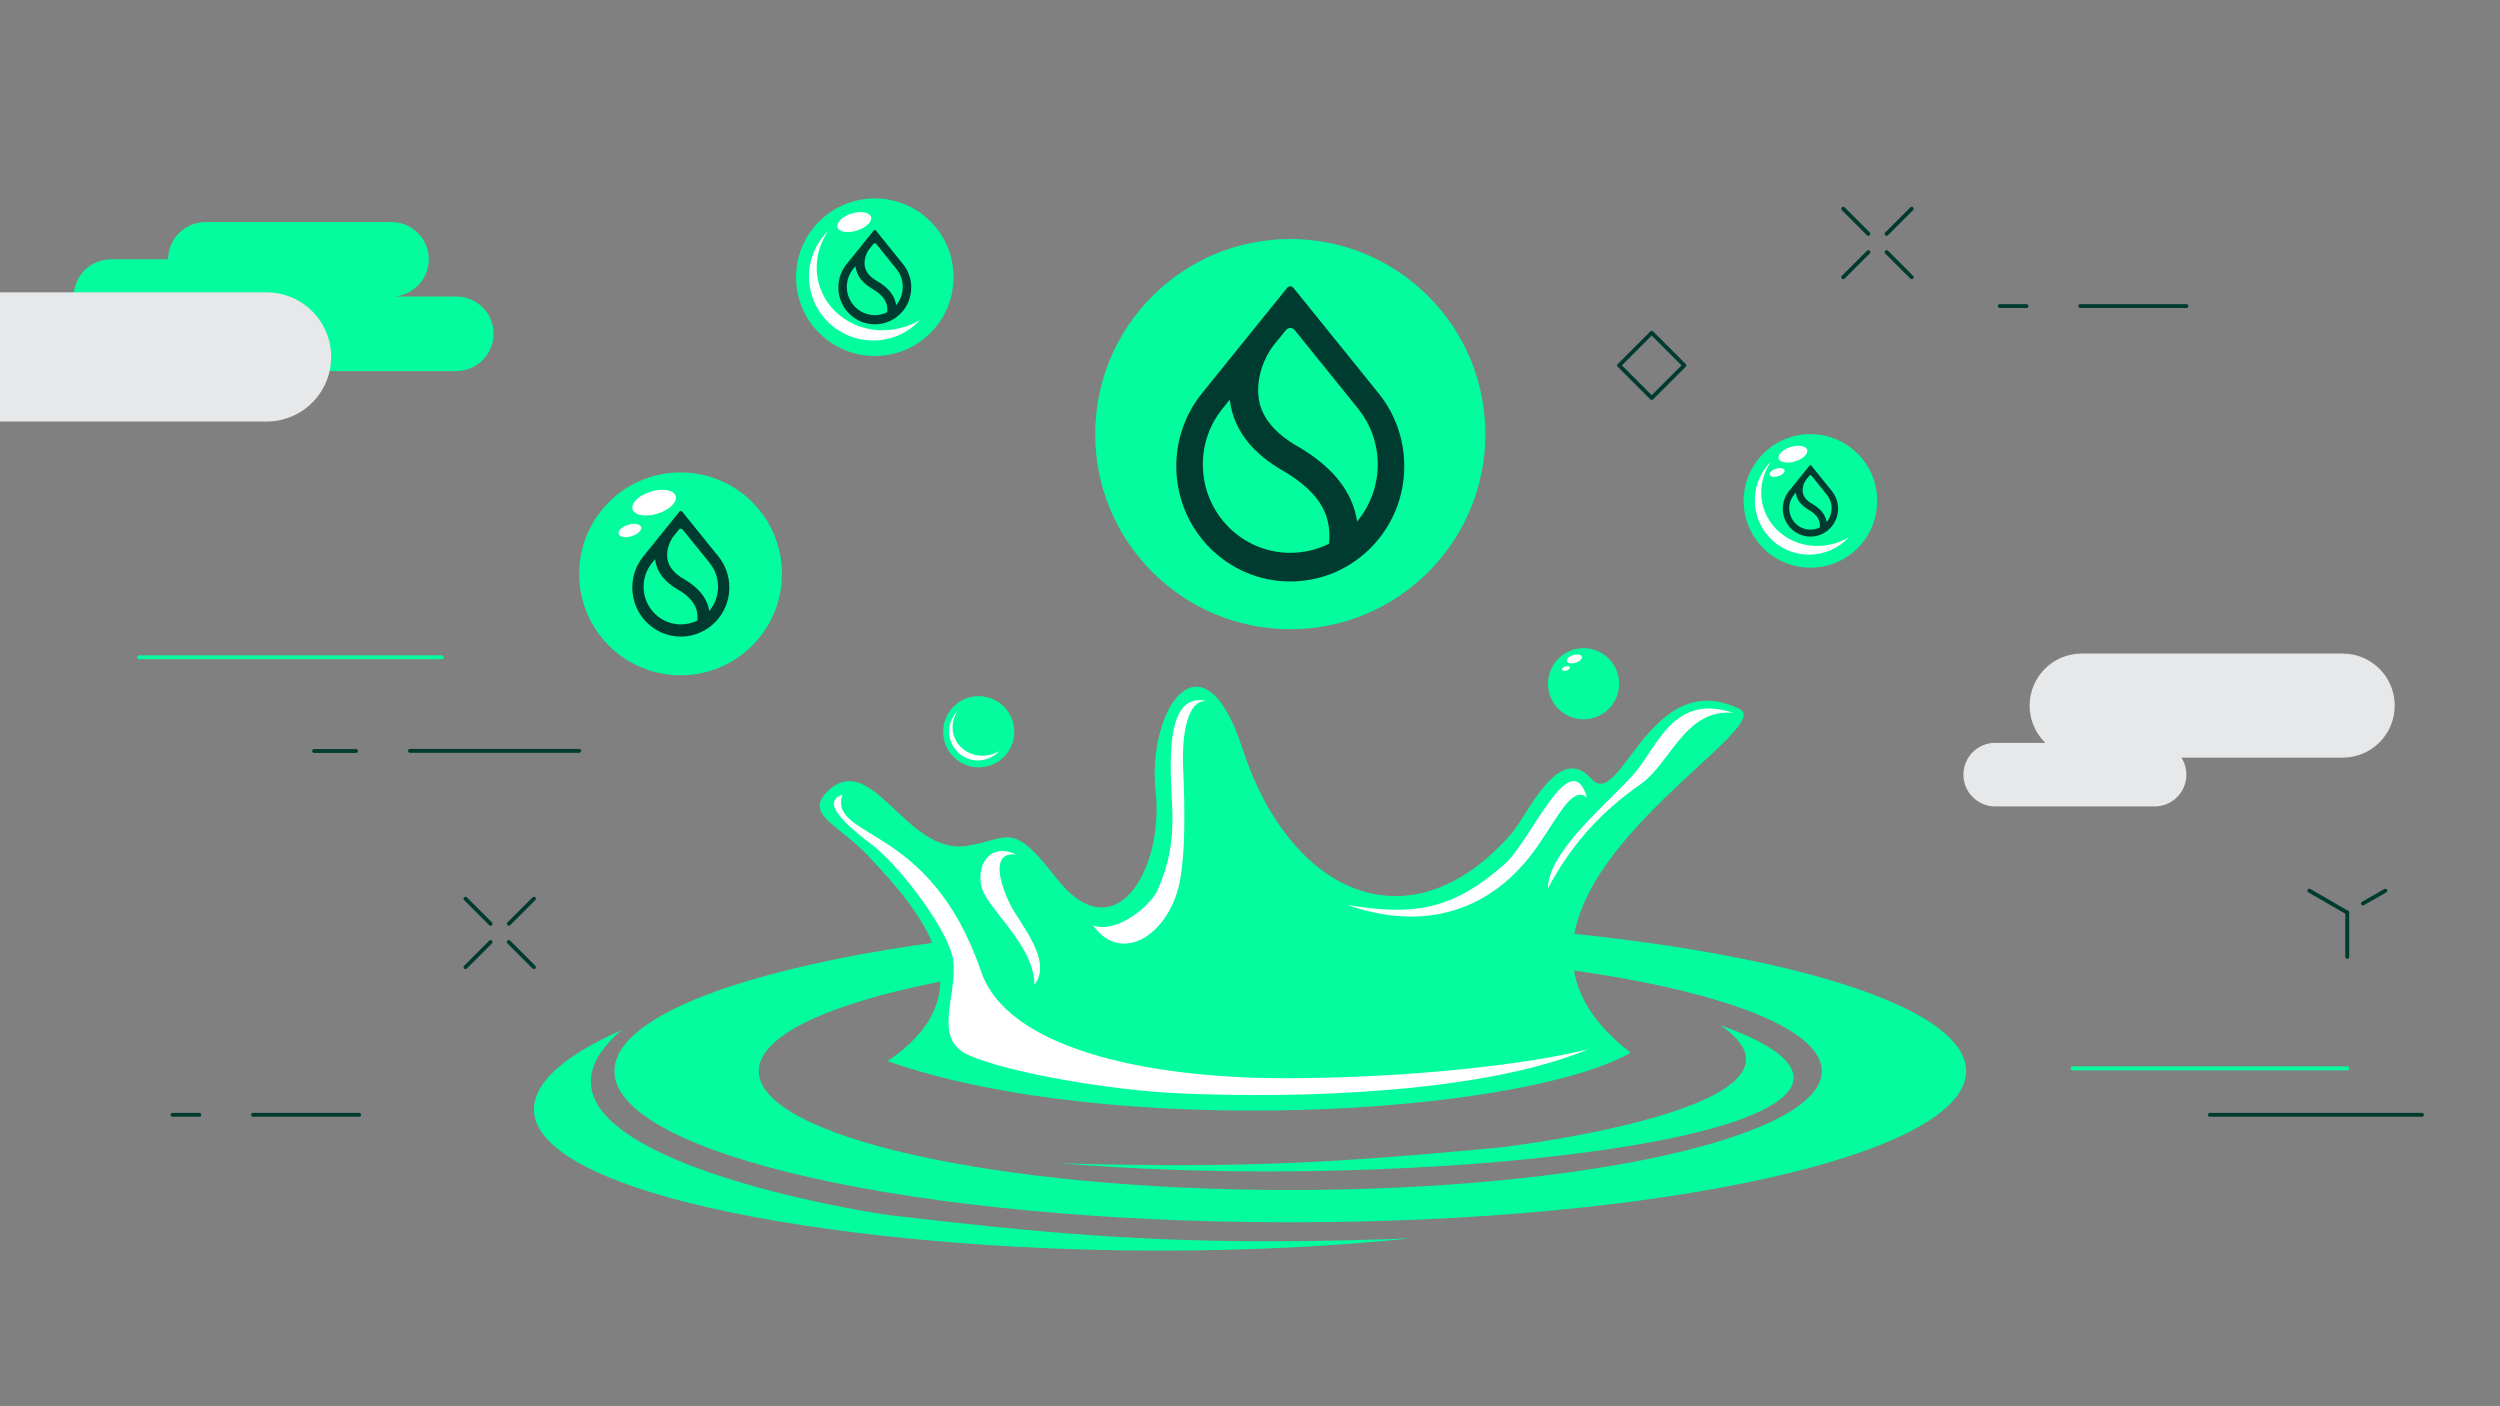 <svg width="1920" height="1080" viewBox="0 0 1920 1080" fill="none" xmlns="http://www.w3.org/2000/svg"><rect x="0" y="0" width="1920" height="1080" fill="#808080" stroke="none"/><g clip-path="url(#clip0_831_4642)"><path d="M683.431 933.263C662.724 930.817 370.135 883.519 477.257 791.126C355.705 845.436 401.522 904.151 594.651 937.422C705.85 956.586 850.31 965.067 990.938 958.054C1022.24 956.504 1053.47 954.139 1084.04 951.041C1050.21 952.345 1019.47 952.998 990.938 953.242C876.561 954.058 796.504 946.555 683.349 933.263H683.431Z" fill="#03FC9D"/><path d="M990.938 706.479C704.301 706.479 471.877 758.507 471.877 822.603C471.877 886.7 704.301 938.727 990.938 938.727C1277.58 938.727 1510 886.7 1510 822.603C1510 758.507 1277.58 706.479 990.938 706.479ZM990.938 913.936C765.525 913.936 582.749 873 582.749 822.603C582.749 772.207 765.607 731.27 990.938 731.27C1216.27 731.27 1399.13 772.207 1399.13 822.603C1399.13 873 1216.27 913.936 990.938 913.936Z" fill="#03FC9D"/><path d="M1321.27 787.375C1410.95 848.617 1166.05 880.013 1148.69 881.562C1089.99 887.026 1041.89 891.022 990.938 893.142C939.334 895.262 884.876 895.507 813.461 893.386C871.425 898.116 931.834 900.073 990.938 899.584C1074.99 898.932 1156.19 893.468 1222.96 884.335C1384.62 862.235 1422.93 823.337 1321.19 787.375H1321.27Z" fill="#03FC9D"/><path fill-rule="evenodd" clip-rule="evenodd" d="M1252.38 808.495C1105.56 696.041 1370.35 561.243 1336.03 544.526C1267.14 510.765 1244.72 623.382 1222.3 598.184C1196.7 569.479 1173.63 625.829 1160.1 641.078C1082.24 728.986 990.449 686.5 954.089 574.535C924.007 481.897 880.474 543.466 887.566 608.867C893.843 666.766 856.587 733.39 810.363 673.29C776.368 629.091 774.33 645.156 741.72 649.722C695.252 656.164 668.756 572.986 634.435 608.948C618.456 625.666 644.707 634.147 665.985 656.491C706.583 699.303 760.797 761.198 681.637 814.938C851.777 875.038 1166.3 857.016 1252.38 808.495Z" fill="#03FC9D"/><path fill-rule="evenodd" clip-rule="evenodd" d="M1219.86 805.804C1173.14 817.547 1081.76 827.985 987.922 828.067C878.191 828.23 773.351 804.418 753.541 746.275C714.41 631.456 636.391 645.156 646.908 610.335C626.201 617.266 660.93 641.731 672.669 651.19C690.849 665.787 729.573 715.205 732.182 738.283C735.198 764.786 715.959 797.976 743.758 810.289C775.063 824.152 853.652 837.282 903.626 839.565C1002.35 844.213 1141.02 838.75 1219.86 805.804Z" fill="white"/><path fill-rule="evenodd" clip-rule="evenodd" d="M794.385 756.06C794.385 730.536 768.705 707.213 757.047 688.539C746.693 671.985 756.232 644.993 780.526 656.246C755.579 653.229 773.759 692.127 778.488 699.466C790.553 718.467 806.776 740.811 794.385 756.142V756.06Z" fill="white"/><path fill-rule="evenodd" clip-rule="evenodd" d="M926.698 538.328C890.501 530.01 900.202 602.017 900.447 625.829C900.61 647.194 898.083 662.851 889.197 683.157C883.409 696.367 857.076 717.325 839.467 710.72C861.805 741.953 899.224 716.754 906.398 675.328C910.393 652.74 909.985 620.365 908.681 591.334C907.458 564.097 911.697 537.513 926.698 538.328Z" fill="white"/><path fill-rule="evenodd" clip-rule="evenodd" d="M1218.8 612.292C1205.92 570.54 1175.83 645.89 1155.53 663.667C1116.32 698.08 1087.22 703.87 1034.72 694.981C1095.04 716.184 1146.57 699.059 1180.56 650.212C1197.76 625.503 1207.3 603.811 1218.72 612.292H1218.8Z" fill="white"/><path fill-rule="evenodd" clip-rule="evenodd" d="M1331.06 547.462C1286.62 532.62 1274.07 570.621 1256.3 592.639C1240.07 612.618 1188.8 652.576 1188.8 682.341C1206.98 647.928 1230.37 622.893 1259.89 602.343C1283.04 586.197 1294.13 544.037 1331.14 547.462H1331.06Z" fill="white"/><path fill-rule="evenodd" clip-rule="evenodd" d="M671.854 152.383C705.279 152.383 732.345 179.457 732.345 212.891C732.345 246.326 705.279 273.4 671.854 273.4C638.43 273.4 611.364 246.326 611.364 212.891C611.364 179.457 638.43 152.383 671.854 152.383Z" fill="#03FC9D"/><path d="M651.066 178.152C652.696 178.152 654.327 177.989 656.039 177.581C661.175 176.439 665.985 173.748 668.104 170.486C670.876 166.246 667.697 162.903 661.012 162.903C659.381 162.903 657.751 163.066 656.039 163.473C650.903 164.615 646.093 167.306 644.055 170.568C641.283 174.809 644.462 178.233 651.147 178.233L651.066 178.152Z" fill="white"/><path d="M678.05 253.665C670.142 253.665 662.642 252.034 655.957 249.017C650.577 246.57 645.685 243.227 641.527 239.231C632.234 230.098 626.69 217.458 627.261 203.432C627.668 193.809 630.929 184.839 636.147 177.173C627.016 186.144 621.31 198.539 621.31 212.32C621.31 228.63 629.217 243.064 641.446 252.034C645.767 255.214 650.658 257.661 655.876 259.292C660.522 260.76 665.414 261.494 670.55 261.494C684.817 261.494 697.616 255.459 706.583 245.755C698.186 250.729 688.404 253.583 677.969 253.583L678.05 253.665Z" fill="white"/><g clip-path="url(#clip1_831_4642)"><path fill-rule="evenodd" clip-rule="evenodd" d="M688.663 206.826C691.583 210.538 693.329 215.233 693.329 220.34C693.329 225.447 691.53 230.285 688.534 234.018L688.274 234.341L688.206 233.932C688.147 233.585 688.08 233.233 688 232.881C686.499 226.203 681.61 220.478 673.562 215.839C668.127 212.716 665.016 208.959 664.199 204.685C663.671 201.922 664.063 199.148 664.821 196.771C665.579 194.396 666.705 192.404 667.664 191.207L670.796 187.33C671.344 186.649 672.373 186.649 672.922 187.33L688.666 206.826H688.663ZM693.615 202.953L672.63 176.97C672.229 176.474 671.48 176.474 671.079 176.97L650.097 202.953L650.029 203.039C646.169 207.892 643.857 214.06 643.857 220.773C643.857 236.408 656.393 249.082 671.854 249.082C687.316 249.082 699.852 236.408 699.852 220.773C699.852 214.06 697.54 207.892 693.68 203.042L693.612 202.956L693.615 202.953ZM655.119 206.743L656.995 204.416L657.051 204.846C657.095 205.187 657.151 205.527 657.216 205.87C658.431 212.324 662.769 217.703 670.02 221.869C676.325 225.504 679.996 229.682 681.052 234.263C681.494 236.175 681.571 238.056 681.379 239.702L681.368 239.803L681.276 239.848C678.431 241.255 675.231 242.046 671.851 242.046C659.994 242.046 650.38 232.328 650.38 220.337C650.38 215.188 652.152 210.461 655.113 206.737L655.119 206.743Z" fill="#003B2F"/></g><path fill-rule="evenodd" clip-rule="evenodd" d="M1390.41 333.399C1418.78 333.399 1441.69 356.396 1441.69 384.693C1441.69 412.99 1418.78 435.986 1390.41 435.986C1362.04 435.986 1339.13 412.99 1339.13 384.693C1339.13 356.396 1362.12 333.399 1390.41 333.399Z" fill="#03FC9D"/><path d="M1395.71 419.269C1388.94 419.269 1382.58 417.882 1376.96 415.273C1372.39 413.234 1368.24 410.38 1364.73 406.955C1356.82 399.208 1352.18 388.525 1352.67 376.619C1352.99 368.465 1355.76 360.799 1360.25 354.357C1352.5 361.941 1347.69 372.542 1347.69 384.203C1347.69 397.985 1354.38 410.299 1364.73 417.882C1368.4 420.574 1372.56 422.694 1376.96 424.08C1380.87 425.303 1385.11 425.956 1389.35 425.956C1401.42 425.956 1412.26 420.818 1419.92 412.663C1412.83 416.822 1404.51 419.269 1395.63 419.269H1395.71Z" fill="white"/><path d="M1372.8 355.254C1374.19 355.254 1375.57 355.091 1376.96 354.765C1381.28 353.786 1385.44 351.503 1387.15 348.812C1389.51 345.224 1386.82 342.369 1381.2 342.369C1379.81 342.369 1378.43 342.533 1376.96 342.859C1372.64 343.837 1368.56 346.121 1366.77 348.812C1364.4 352.4 1367.09 355.254 1372.72 355.254H1372.8Z" fill="white"/><path d="M1362.61 366.181C1363.34 366.181 1364.08 366.1 1364.81 365.937C1367.09 365.447 1369.21 364.224 1370.11 362.838C1371.33 360.962 1369.95 359.494 1367.01 359.494C1366.28 359.494 1365.55 359.576 1364.81 359.739C1362.53 360.228 1360.41 361.452 1359.51 362.838C1358.29 364.713 1359.68 366.181 1362.61 366.181Z" fill="white"/><g clip-path="url(#clip2_831_4642)"><path fill-rule="evenodd" clip-rule="evenodd" d="M1403.15 380.097C1405.36 382.91 1406.68 386.467 1406.68 390.336C1406.68 394.206 1405.32 397.871 1403.05 400.7L1402.85 400.944L1402.8 400.634C1402.76 400.372 1402.7 400.105 1402.64 399.838C1401.51 394.778 1397.8 390.44 1391.7 386.926C1387.59 384.56 1385.23 381.713 1384.61 378.475C1384.21 376.382 1384.51 374.28 1385.08 372.479C1385.66 370.68 1386.51 369.171 1387.24 368.263L1389.61 365.326C1390.02 364.81 1390.8 364.81 1391.22 365.326L1403.15 380.097H1403.15ZM1406.9 377.163L1391 357.477C1390.69 357.101 1390.13 357.101 1389.82 357.477L1373.93 377.163L1373.87 377.228C1370.95 380.905 1369.2 385.578 1369.2 390.664C1369.2 402.51 1378.7 412.113 1390.41 412.113C1402.13 412.113 1411.62 402.51 1411.62 390.664C1411.62 385.578 1409.87 380.905 1406.95 377.23L1406.9 377.165L1406.9 377.163ZM1377.73 380.034L1379.15 378.271L1379.19 378.597C1379.23 378.855 1379.27 379.113 1379.32 379.373C1380.24 384.263 1383.53 388.338 1389.02 391.495C1393.8 394.249 1396.58 397.414 1397.38 400.885C1397.71 402.333 1397.77 403.759 1397.63 405.006L1397.62 405.083L1397.55 405.117C1395.39 406.182 1392.97 406.782 1390.41 406.782C1381.42 406.782 1374.14 399.419 1374.14 390.334C1374.14 386.433 1375.48 382.851 1377.73 380.03L1377.73 380.034Z" fill="#003B2F"/></g><path fill-rule="evenodd" clip-rule="evenodd" d="M751.666 534.659C766.748 534.659 778.976 546.891 778.976 561.977C778.976 577.063 766.748 589.296 751.666 589.296C736.584 589.296 724.355 577.063 724.355 561.977C724.355 546.891 736.584 534.659 751.666 534.659Z" fill="#03FC9D"/><path d="M754.519 580.407C750.932 580.407 747.59 579.673 744.573 578.287C742.128 577.145 739.927 575.677 738.052 573.883C733.812 569.806 731.367 564.016 731.611 557.737C731.774 553.415 733.242 549.337 735.606 545.912C731.448 549.908 728.921 555.535 728.921 561.814C728.921 569.153 732.508 575.759 737.97 579.754C739.927 581.222 742.128 582.282 744.492 583.016C746.612 583.669 748.813 583.995 751.095 583.995C757.536 583.995 763.324 581.222 767.4 576.9C763.65 579.102 759.166 580.407 754.438 580.407H754.519Z" fill="white"/><path fill-rule="evenodd" clip-rule="evenodd" d="M1216.19 497.799C1231.27 497.799 1243.5 510.031 1243.5 525.118C1243.5 540.204 1231.27 552.436 1216.19 552.436C1201.11 552.436 1188.88 540.204 1188.88 525.118C1188.88 510.031 1201.11 497.799 1216.19 497.799Z" fill="#03FC9D"/><path d="M1206.81 509.46C1207.55 509.46 1208.36 509.379 1209.1 509.216C1211.38 508.727 1213.58 507.503 1214.48 506.035C1215.7 504.16 1214.31 502.61 1211.3 502.61C1210.56 502.61 1209.83 502.692 1209.1 502.855C1206.81 503.344 1204.61 504.568 1203.72 506.035C1202.49 507.911 1203.88 509.46 1206.89 509.46H1206.81Z" fill="white"/><path d="M1201.35 515.25C1201.35 515.25 1202.17 515.25 1202.57 515.087C1203.8 514.843 1204.94 514.19 1205.43 513.375C1206.08 512.396 1205.35 511.581 1203.8 511.581C1203.39 511.581 1202.98 511.581 1202.66 511.744C1201.43 511.988 1200.29 512.641 1199.8 513.375C1199.15 514.353 1199.97 515.169 1201.43 515.169L1201.35 515.25Z" fill="white"/><path fill-rule="evenodd" clip-rule="evenodd" d="M522.668 362.838C565.693 362.838 600.533 397.688 600.533 440.725C600.533 483.763 565.693 518.612 522.668 518.612C479.643 518.612 444.804 483.763 444.804 440.725C444.804 397.688 479.643 362.838 522.668 362.838Z" fill="#03FC9D"/><g clip-path="url(#clip3_831_4642)"><path fill-rule="evenodd" clip-rule="evenodd" d="M545.248 432.65C549.135 437.593 551.459 443.843 551.459 450.642C551.459 457.441 549.064 463.882 545.075 468.852L544.729 469.282L544.639 468.737C544.561 468.276 544.471 467.807 544.364 467.338C542.366 458.447 535.857 450.825 525.142 444.65C517.906 440.491 513.765 435.489 512.677 429.8C511.974 426.122 512.496 422.428 513.505 419.263C514.515 416.102 516.014 413.45 517.29 411.856L521.46 406.695C522.19 405.788 523.56 405.788 524.29 406.695L545.252 432.65H545.248ZM551.84 427.493L523.902 392.902C523.368 392.242 522.37 392.242 521.837 392.902L493.903 427.493L493.812 427.609C488.673 434.07 485.595 442.281 485.595 451.219C485.595 472.033 502.285 488.908 522.869 488.908C543.454 488.908 560.143 472.033 560.143 451.219C560.143 442.281 557.065 434.07 551.926 427.613L551.836 427.497L551.84 427.493ZM500.589 432.539L503.086 429.442L503.16 430.014C503.219 430.468 503.294 430.921 503.38 431.378C504.998 439.97 510.773 447.131 520.427 452.678C528.821 457.517 533.709 463.079 535.114 469.179C535.703 471.723 535.806 474.228 535.55 476.419L535.535 476.554L535.413 476.614C531.624 478.486 527.364 479.54 522.865 479.54C507.078 479.54 494.279 466.602 494.279 450.638C494.279 443.784 496.639 437.489 500.581 432.531L500.589 432.539Z" fill="#003B2F"/></g><path d="M495.909 395.903C498.008 395.903 500.107 395.693 502.31 395.168C508.921 393.699 515.113 390.235 517.841 386.036C521.409 380.578 517.316 376.169 508.711 376.169C506.613 376.169 504.409 376.484 502.31 376.904C495.699 378.373 489.508 381.837 486.884 386.036C483.316 391.494 487.409 395.903 496.014 395.903H495.909Z" fill="white"/><path d="M480.378 412.593C481.427 412.593 482.582 412.488 483.736 412.173C487.094 411.439 490.452 409.549 491.816 407.45C493.705 404.616 491.501 402.306 487.094 402.306C486.045 402.306 484.89 402.411 483.736 402.726C480.273 403.461 477.02 405.35 475.656 407.45C473.767 410.284 475.971 412.593 480.378 412.593Z" fill="white"/><path d="M350.466 227.763H300.704C316.375 227.763 329.301 214.999 329.301 199.165C329.301 183.332 316.537 170.568 300.704 170.568H157.717C142.045 170.568 129.12 183.332 129.12 199.165H85.174C69.502 199.165 56.577 211.929 56.577 227.763C56.577 243.596 69.34 256.36 85.174 256.36H178.882C178.882 272.032 191.646 284.957 207.48 284.957H350.466C366.138 284.957 379.063 272.193 379.063 256.36C379.063 240.526 366.299 227.763 350.466 227.763Z" fill="#03FC9D"/><path d="M-43.917 323.733L204.734 323.733C232.127 323.733 254.334 301.525 254.334 274.132C254.334 246.738 232.127 224.531 204.734 224.531L-43.917 224.531C-71.311 224.531 -93.518 246.738 -93.518 274.132C-93.518 301.525 -71.311 323.733 -43.917 323.733Z" fill="#E6E8EA"/><path d="M1532.3 619.339H1654.76C1668.22 619.339 1679.14 608.426 1679.14 594.964V594.881C1679.14 581.419 1668.22 570.506 1654.76 570.506H1532.3C1518.84 570.506 1507.93 581.419 1507.93 594.881V594.964C1507.93 608.426 1518.84 619.339 1532.3 619.339Z" fill="#E6E8EA"/><path d="M1598.71 581.865H1799.19C1821.26 581.865 1839.15 563.973 1839.15 541.902C1839.15 519.832 1821.26 501.94 1799.19 501.94H1598.71C1576.64 501.94 1558.75 519.832 1558.75 541.902C1558.75 563.973 1576.64 581.865 1598.71 581.865Z" fill="#E6E8EA"/><path d="M1597.68 235.053H1679.14" stroke="#003B2F" stroke-width="3" stroke-linecap="round" stroke-linejoin="round"/><path d="M1535.84 235.053H1556.37" stroke="#003B2F" stroke-width="3" stroke-linecap="round" stroke-linejoin="round"/><path d="M1415.63 160.329L1434.89 179.59" stroke="#003B2F" stroke-width="3" stroke-linecap="round" stroke-linejoin="round"/><path d="M1448.93 193.63L1468.19 212.891" stroke="#003B2F" stroke-width="3" stroke-linecap="round" stroke-linejoin="round"/><path d="M1415.63 212.891L1434.89 193.63" stroke="#003B2F" stroke-width="3" stroke-linecap="round" stroke-linejoin="round"/><path d="M1448.93 179.59L1468.19 160.329" stroke="#003B2F" stroke-width="3" stroke-linecap="round" stroke-linejoin="round"/><path d="M1293.55 280.613L1268.52 255.589L1243.5 280.613L1268.52 305.638L1293.55 280.613Z" stroke="#003B2F" stroke-width="3" stroke-linecap="round" stroke-linejoin="round"/><path d="M1773.57 684.037L1802.69 700.862" stroke="#003B2F" stroke-width="3" stroke-linecap="round" stroke-linejoin="round"/><path d="M1831.94 684.037L1814.76 693.9" stroke="#003B2F" stroke-width="3" stroke-linecap="round" stroke-linejoin="round"/><path d="M1802.69 700.863V734.86" stroke="#003B2F" stroke-width="3" stroke-linecap="round" stroke-linejoin="round"/><path d="M1591.69 820.492H1802.75" stroke="#03FC9D" stroke-width="3" stroke-linecap="round" stroke-linejoin="round"/><path d="M1697.22 856.177H1860.01" stroke="#003B2F" stroke-width="3" stroke-linecap="round" stroke-linejoin="round"/><path d="M194.349 856.177H275.803" stroke="#003B2F" stroke-width="3" stroke-linecap="round" stroke-linejoin="round"/><path d="M132.504 856.177H153.041" stroke="#003B2F" stroke-width="3" stroke-linecap="round" stroke-linejoin="round"/><path d="M241.207 576.76H273.349" stroke="#003B2F" stroke-width="3" stroke-linecap="round" stroke-linejoin="round"/><path d="M106.803 504.788H339.3" stroke="#03FC9D" stroke-width="3" stroke-linecap="round" stroke-linejoin="round"/><path d="M314.846 576.668H444.804" stroke="#003B2F" stroke-width="3" stroke-linecap="round" stroke-linejoin="round"/><path d="M357.493 690.187L376.755 709.449" stroke="#003B2F" stroke-width="3" stroke-linecap="round" stroke-linejoin="round"/><path d="M390.794 723.489L410.056 742.75" stroke="#003B2F" stroke-width="3" stroke-linecap="round" stroke-linejoin="round"/><path d="M357.493 742.75L376.755 723.489" stroke="#003B2F" stroke-width="3" stroke-linecap="round" stroke-linejoin="round"/><path d="M390.794 709.449L410.056 690.187" stroke="#003B2F" stroke-width="3" stroke-linecap="round" stroke-linejoin="round"/><g clip-path="url(#clip4_831_4642)"><path d="M990.938 483.235C1073.69 483.235 1140.77 416.151 1140.77 333.399C1140.77 250.647 1073.69 183.563 990.938 183.563C908.186 183.563 841.103 250.647 841.103 333.399C841.103 416.151 908.186 483.235 990.938 483.235Z" fill="#03FC9D"/><g clip-path="url(#clip5_831_4642)"><path fill-rule="evenodd" clip-rule="evenodd" d="M1043.5 314.433C1052.63 326.042 1058.09 340.723 1058.09 356.693C1058.09 372.663 1052.47 387.792 1043.1 399.466L1042.28 400.475L1042.07 399.195C1041.89 398.112 1041.68 397.01 1041.43 395.908C1036.73 375.026 1021.44 357.123 996.277 342.619C979.281 332.85 969.553 321.102 966.999 307.737C965.348 299.099 966.574 290.423 968.944 282.988C971.314 275.564 974.837 269.335 977.834 265.59L987.627 253.468C989.343 251.338 992.561 251.338 994.276 253.468L1043.51 314.433H1043.5ZM1058.98 302.32L993.363 221.07C992.109 219.52 989.766 219.52 988.513 221.07L922.9 302.32L922.688 302.592C910.617 317.768 903.387 337.053 903.387 358.047C903.387 406.937 942.588 446.573 990.938 446.573C1039.29 446.573 1078.49 406.937 1078.49 358.047C1078.49 337.053 1071.26 317.768 1059.19 302.601L1058.98 302.33L1058.98 302.32ZM938.605 314.172L944.47 306.897L944.645 308.241C944.783 309.306 944.958 310.371 945.161 311.445C948.961 331.627 962.526 348.447 985.202 361.474C1004.92 372.84 1016.4 385.906 1019.7 400.232C1021.08 406.209 1021.32 412.092 1020.72 417.239L1020.69 417.556L1020.4 417.696C1011.5 422.095 1001.5 424.569 990.928 424.569C953.848 424.569 923.785 394.18 923.785 356.684C923.785 340.583 929.328 325.799 938.586 314.153L938.605 314.172Z" fill="#003B2F"/></g></g></g><defs><clipPath id="clip0_831_4642"><rect width="1920" height="1080" fill="white"/></clipPath><clipPath id="clip1_831_4642"><rect width="55.995" height="72.586" fill="white" transform="translate(643.857 176.598)"/></clipPath><clipPath id="clip2_831_4642"><rect width="42.425" height="54.995" fill="white" transform="translate(1369.2 357.195)"/></clipPath><clipPath id="clip3_831_4642"><rect width="74.548" height="96.637" fill="white" transform="translate(485.595 392.407)"/></clipPath><clipPath id="clip4_831_4642"><rect width="299.672" height="299.672" fill="white" transform="translate(841.103 183.563)"/></clipPath><clipPath id="clip5_831_4642"><rect width="175.102" height="226.984" fill="white" transform="translate(903.387 219.908)"/></clipPath></defs></svg>